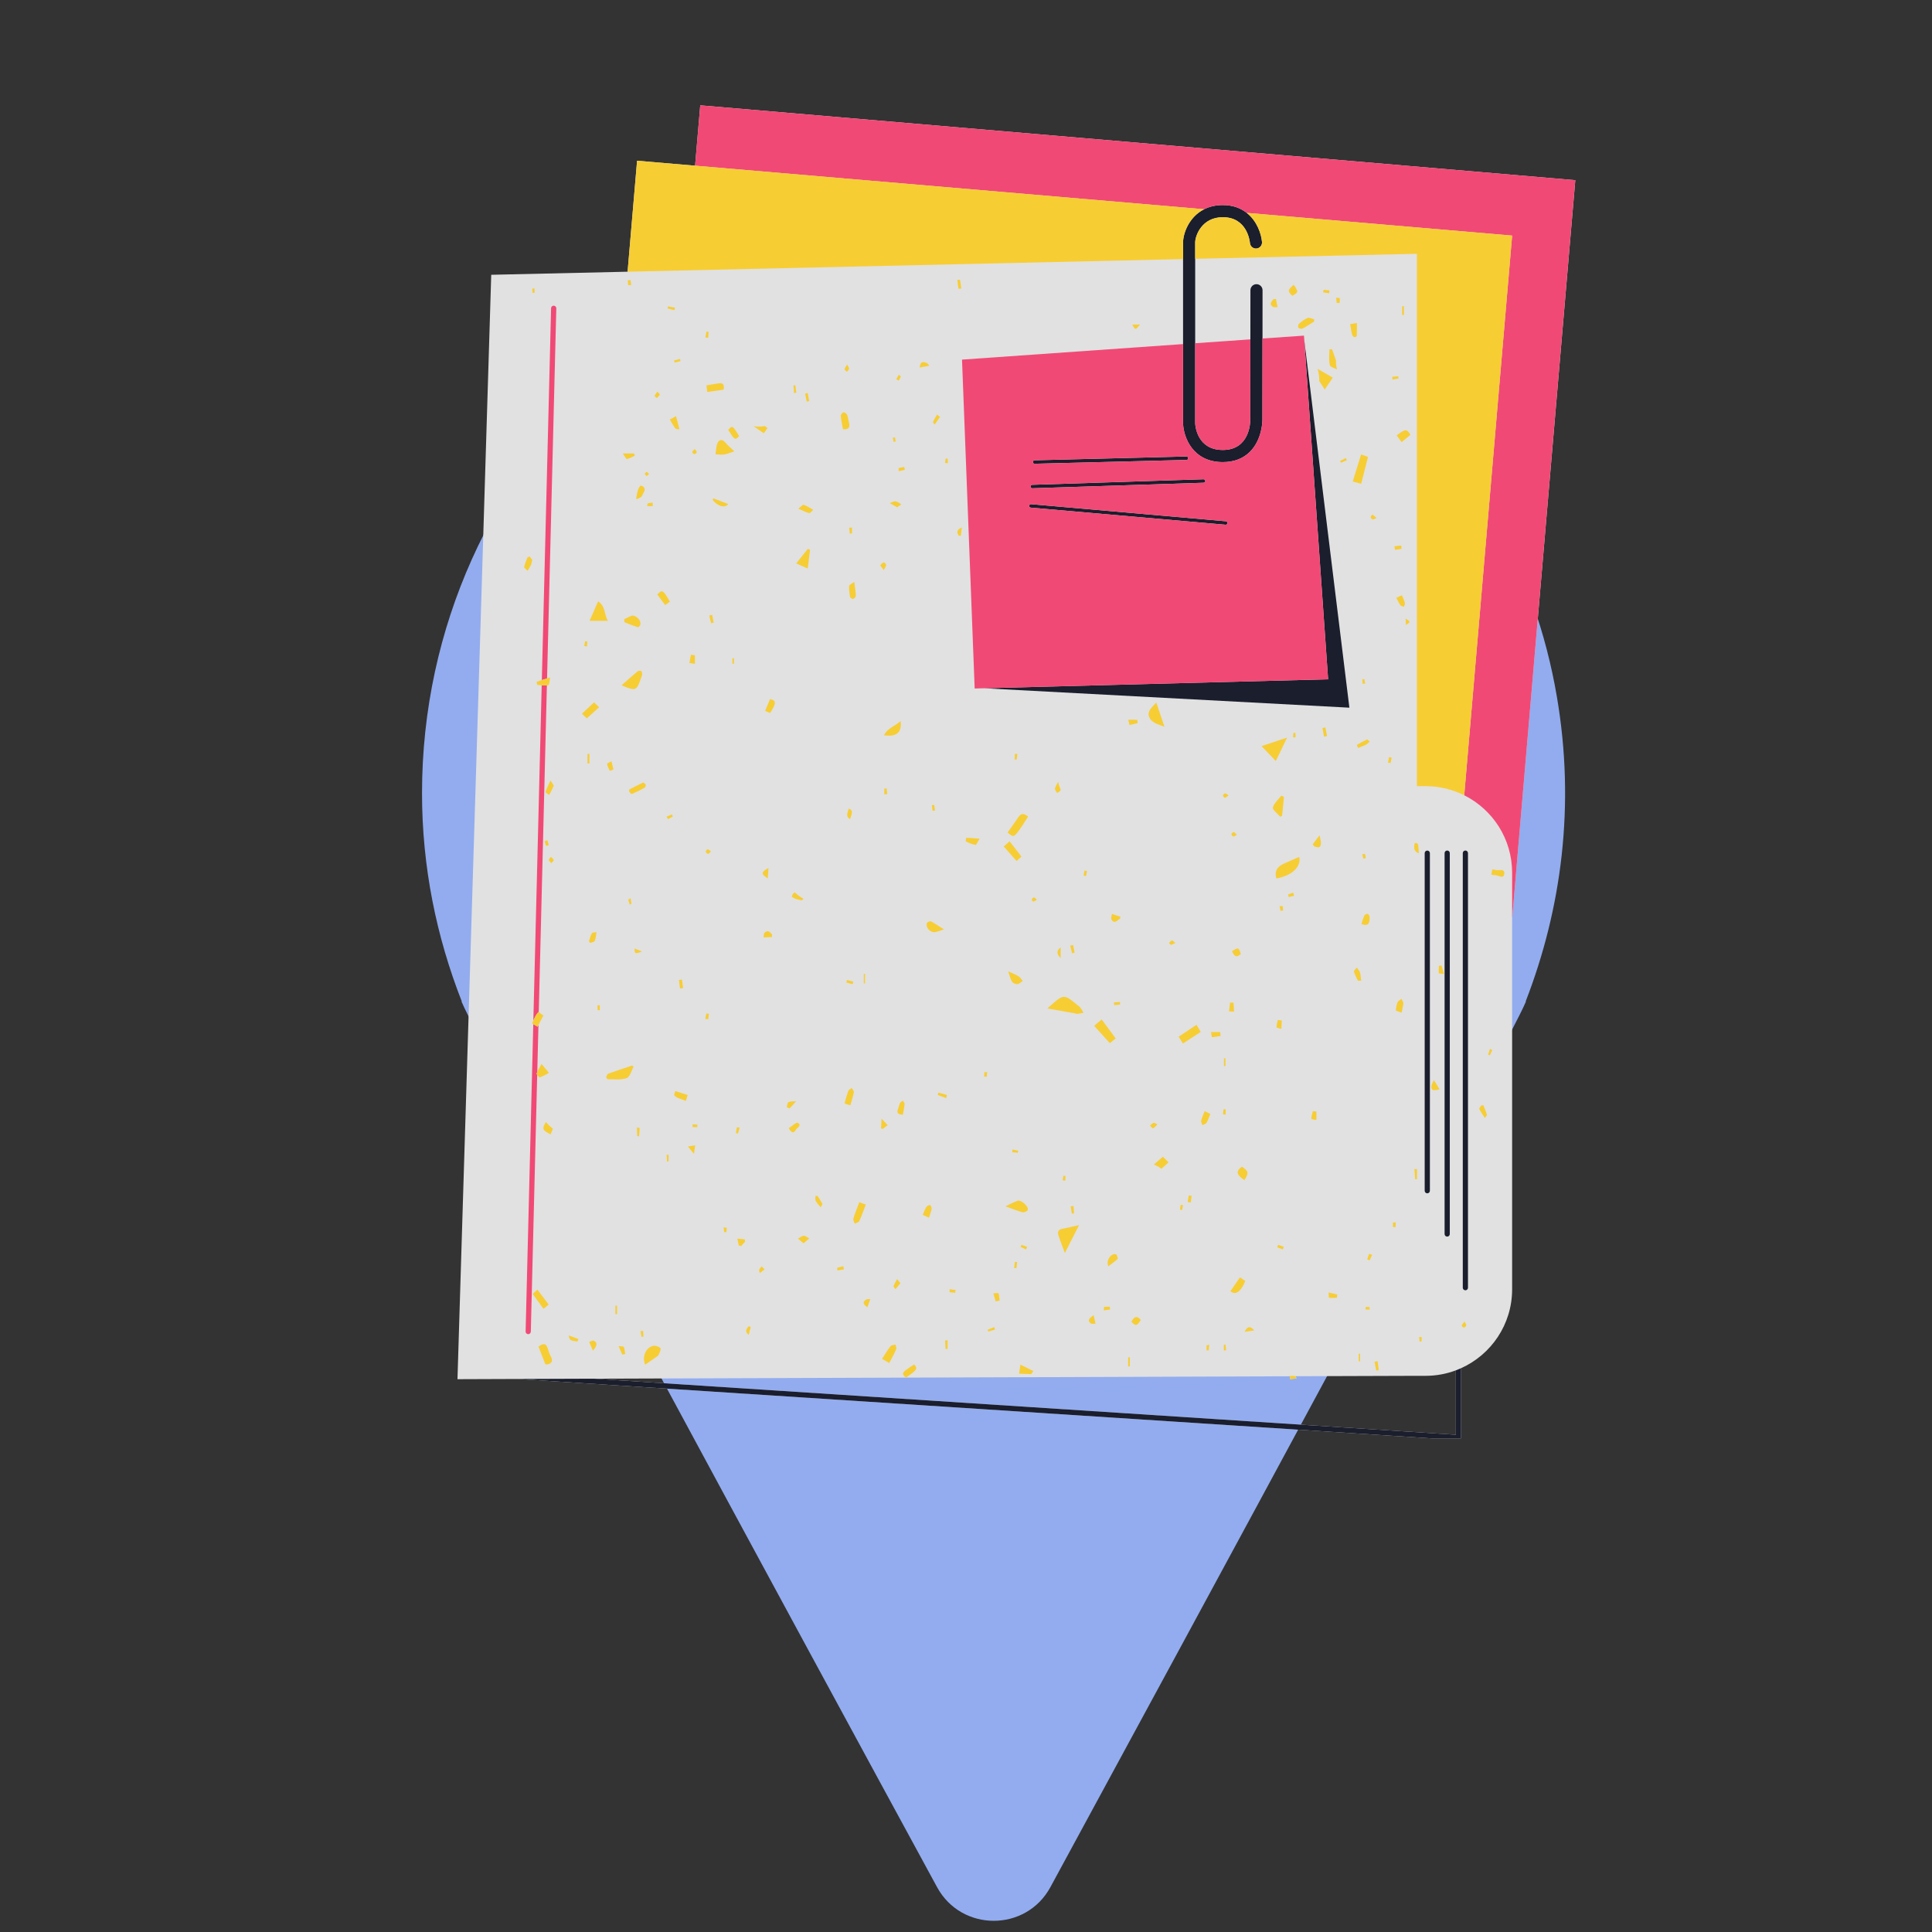 <svg xmlns="http://www.w3.org/2000/svg" xmlns:xlink="http://www.w3.org/1999/xlink" width="500" zoomAndPan="magnify" viewBox="0 0 375 375" height="500" preserveAspectRatio="xMidYMid meet" version="1.0"><rect x="0" y="0" width="375" height="375" fill="#333333" stroke="none"/><defs><clipPath id="e51e3d1a39"><path d="M 81.848 43 L 304 43 L 304 373 L 81.848 373 Z M 81.848 43 " clip-rule="nonzero"/></clipPath><clipPath id="6857181238"><path d="M 105.031 84.52 L 282.781 84.52 L 282.781 262.27 L 105.031 262.27 Z M 105.031 84.52 " clip-rule="nonzero"/></clipPath><clipPath id="2ef53b759e"><path d="M 141 120 L 278 120 L 278 262.27 L 141 262.27 Z M 141 120 " clip-rule="nonzero"/></clipPath><clipPath id="ed171525aa"><path d="M 88.797 20.441 L 305.766 20.441 L 305.766 279.191 L 88.797 279.191 Z M 88.797 20.441 " clip-rule="nonzero"/></clipPath><clipPath id="6c267d29bb"><path d="M 100.238 39.688 L 285 39.688 L 285 279.191 L 100.238 279.191 Z M 100.238 39.688 " clip-rule="nonzero"/></clipPath><clipPath id="9f58b2fcc6"><path d="M 102 20.441 L 305.766 20.441 L 305.766 259 L 102 259 Z M 102 20.441 " clip-rule="nonzero"/></clipPath></defs><g clip-path="url(#e51e3d1a39)"><path fill="#92acef" d="M 302.18 135.18 C 293.832 86.133 252.715 47.938 203.109 43.484 C 137.223 37.5 81.914 89.262 81.914 153.965 C 81.914 168.227 84.695 181.797 89.637 194.387 L 89.566 194.387 L 89.703 194.668 C 92.277 201.137 155.801 318.367 181.891 366.305 C 186.621 375 199.145 375 203.875 366.305 C 229.895 318.367 293.484 201.137 296.059 194.668 L 296.199 194.387 L 296.129 194.387 C 303.086 176.438 305.801 156.332 302.18 135.18 Z M 192.883 217 C 157.68 217 129.082 188.473 129.082 153.199 C 129.082 117.926 157.609 89.402 192.883 89.402 C 228.156 89.402 256.68 117.926 256.68 153.199 C 256.68 188.473 228.086 217 192.883 217 Z M 192.883 217 " fill-opacity="1" fill-rule="nonzero"/></g><g clip-path="url(#6857181238)"><path fill="#4ab8a1" d="M 282.781 173.395 C 282.781 174.848 282.746 176.305 282.676 177.758 C 282.605 179.207 282.496 180.66 282.355 182.105 C 282.211 183.555 282.035 184.996 281.82 186.438 C 281.605 187.875 281.359 189.309 281.074 190.734 C 280.793 192.16 280.473 193.578 280.117 194.988 C 279.766 196.402 279.379 197.801 278.957 199.195 C 278.535 200.586 278.078 201.965 277.586 203.336 C 277.098 204.707 276.574 206.062 276.016 207.406 C 275.461 208.75 274.871 210.078 274.25 211.395 C 273.629 212.707 272.973 214.008 272.289 215.289 C 271.602 216.574 270.887 217.84 270.137 219.086 C 269.391 220.332 268.613 221.562 267.805 222.77 C 266.996 223.98 266.16 225.168 265.293 226.336 C 264.426 227.508 263.531 228.652 262.609 229.777 C 261.688 230.902 260.734 232.004 259.758 233.078 C 258.781 234.156 257.781 235.211 256.75 236.238 C 255.723 237.27 254.672 238.27 253.594 239.246 C 252.516 240.223 251.414 241.172 250.289 242.098 C 249.164 243.02 248.02 243.914 246.852 244.781 C 245.684 245.648 244.492 246.484 243.285 247.293 C 242.074 248.102 240.848 248.879 239.598 249.625 C 238.352 250.375 237.086 251.09 235.805 251.777 C 234.52 252.461 233.223 253.117 231.906 253.738 C 230.59 254.359 229.262 254.949 227.918 255.504 C 226.574 256.062 225.219 256.586 223.848 257.074 C 222.48 257.566 221.098 258.02 219.707 258.441 C 218.316 258.867 216.914 259.254 215.504 259.605 C 214.09 259.961 212.672 260.277 211.246 260.562 C 209.82 260.848 208.387 261.094 206.949 261.309 C 205.508 261.523 204.066 261.699 202.617 261.844 C 201.172 261.984 199.723 262.09 198.27 262.164 C 196.816 262.234 195.363 262.27 193.906 262.27 C 192.453 262.27 191 262.234 189.547 262.164 C 188.094 262.09 186.645 261.984 185.195 261.844 C 183.75 261.699 182.305 261.523 180.867 261.309 C 179.43 261.094 177.996 260.848 176.57 260.562 C 175.141 260.277 173.723 259.961 172.312 259.605 C 170.902 259.254 169.5 258.867 168.109 258.441 C 166.715 258.02 165.336 257.566 163.965 257.074 C 162.598 256.586 161.242 256.062 159.898 255.504 C 158.551 254.949 157.223 254.359 155.91 253.738 C 154.594 253.117 153.293 252.461 152.012 251.777 C 150.73 251.09 149.465 250.375 148.215 249.625 C 146.969 248.879 145.742 248.102 144.531 247.293 C 143.32 246.484 142.133 245.648 140.965 244.781 C 139.797 243.914 138.648 243.02 137.527 242.098 C 136.402 241.172 135.301 240.223 134.223 239.246 C 133.145 238.27 132.094 237.27 131.062 236.238 C 130.035 235.211 129.031 234.156 128.055 233.078 C 127.078 232.004 126.129 230.902 125.207 229.777 C 124.285 228.652 123.391 227.508 122.523 226.336 C 121.656 225.168 120.82 223.98 120.012 222.77 C 119.203 221.562 118.426 220.332 117.676 219.086 C 116.93 217.84 116.211 216.574 115.527 215.289 C 114.84 214.008 114.188 212.707 113.566 211.395 C 112.945 210.078 112.355 208.75 111.797 207.406 C 111.242 206.062 110.719 204.707 110.227 203.336 C 109.738 201.965 109.281 200.586 108.859 199.195 C 108.438 197.801 108.051 196.402 107.695 194.988 C 107.344 193.578 107.023 192.16 106.738 190.734 C 106.457 189.309 106.207 187.875 105.996 186.438 C 105.781 184.996 105.602 183.555 105.461 182.105 C 105.316 180.66 105.211 179.207 105.141 177.758 C 105.066 176.305 105.031 174.848 105.031 173.395 C 105.031 171.941 105.066 170.488 105.141 169.035 C 105.211 167.582 105.316 166.133 105.461 164.684 C 105.602 163.238 105.781 161.793 105.996 160.355 C 106.207 158.914 106.457 157.484 106.738 156.055 C 107.023 154.629 107.344 153.211 107.695 151.801 C 108.051 150.391 108.438 148.988 108.859 147.598 C 109.281 146.203 109.738 144.824 110.227 143.453 C 110.719 142.086 111.242 140.727 111.797 139.383 C 112.355 138.039 112.945 136.711 113.566 135.395 C 114.188 134.082 114.84 132.781 115.527 131.5 C 116.211 130.219 116.93 128.953 117.676 127.703 C 118.426 126.457 119.203 125.227 120.012 124.02 C 120.82 122.809 121.656 121.621 122.523 120.453 C 123.391 119.285 124.285 118.137 125.207 117.012 C 126.129 115.891 127.078 114.789 128.055 113.711 C 129.031 112.633 130.035 111.578 131.062 110.551 C 132.094 109.523 133.145 108.52 134.223 107.543 C 135.301 106.566 136.402 105.617 137.527 104.695 C 138.648 103.77 139.797 102.875 140.965 102.012 C 142.133 101.145 143.32 100.305 144.531 99.5 C 145.742 98.691 146.969 97.914 148.215 97.164 C 149.465 96.418 150.73 95.699 152.012 95.016 C 153.293 94.328 154.594 93.676 155.91 93.055 C 157.223 92.43 158.551 91.844 159.898 91.285 C 161.242 90.73 162.598 90.207 163.965 89.715 C 165.336 89.227 166.715 88.77 168.109 88.348 C 169.5 87.926 170.902 87.535 172.312 87.184 C 173.723 86.832 175.141 86.512 176.57 86.227 C 177.996 85.945 179.43 85.695 180.867 85.48 C 182.305 85.27 183.75 85.09 185.195 84.949 C 186.645 84.805 188.094 84.699 189.547 84.629 C 191 84.555 192.453 84.52 193.906 84.52 C 195.363 84.52 196.816 84.555 198.27 84.629 C 199.723 84.699 201.172 84.805 202.617 84.949 C 204.066 85.09 205.508 85.27 206.949 85.48 C 208.387 85.695 209.82 85.945 211.246 86.227 C 212.672 86.512 214.09 86.832 215.504 87.184 C 216.914 87.535 218.316 87.926 219.707 88.348 C 221.098 88.77 222.48 89.227 223.848 89.715 C 225.219 90.207 226.574 90.73 227.918 91.285 C 229.262 91.844 230.59 92.43 231.906 93.055 C 233.223 93.676 234.52 94.328 235.805 95.016 C 237.086 95.699 238.352 96.418 239.598 97.164 C 240.848 97.914 242.074 98.691 243.285 99.5 C 244.492 100.305 245.684 101.145 246.852 102.012 C 248.02 102.875 249.164 103.77 250.289 104.695 C 251.414 105.617 252.516 106.566 253.594 107.543 C 254.672 108.52 255.723 109.523 256.75 110.551 C 257.781 111.578 258.781 112.633 259.758 113.711 C 260.734 114.789 261.688 115.891 262.609 117.012 C 263.531 118.137 264.426 119.285 265.293 120.453 C 266.16 121.621 266.996 122.809 267.805 124.02 C 268.613 125.227 269.391 126.457 270.137 127.703 C 270.887 128.953 271.602 130.219 272.289 131.5 C 272.973 132.781 273.629 134.082 274.25 135.395 C 274.871 136.711 275.461 138.039 276.016 139.383 C 276.574 140.727 277.098 142.086 277.586 143.453 C 278.078 144.824 278.535 146.203 278.957 147.598 C 279.379 148.988 279.766 150.391 280.117 151.801 C 280.473 153.211 280.793 154.629 281.074 156.055 C 281.359 157.484 281.605 158.914 281.82 160.355 C 282.035 161.793 282.211 163.238 282.355 164.684 C 282.496 166.133 282.605 167.582 282.676 169.035 C 282.746 170.488 282.781 171.941 282.781 173.395 Z M 282.781 173.395 " fill-opacity="1" fill-rule="nonzero"/></g><g clip-path="url(#2ef53b759e)"><path fill="#43a691" d="M 243.898 120.625 L 171.688 120.625 L 171.688 126.18 L 166.133 126.18 L 166.133 131.734 L 160.578 131.734 L 160.578 137.289 L 155.023 137.289 L 155.023 142.844 L 149.469 142.844 L 149.469 148.398 L 143.914 148.398 L 143.914 180.34 L 141.137 183.117 L 141.137 224.777 L 152.059 251.805 C 164.531 258.477 178.773 262.27 193.906 262.27 C 232.344 262.27 265.074 237.867 277.473 203.715 Z M 243.898 120.625 " fill-opacity="1" fill-rule="nonzero"/></g><path fill="#cc803d" d="M 141.137 224.777 L 174.465 191.449 L 174.465 149.789 L 141.137 183.117 Z M 141.137 224.777 " fill-opacity="1" fill-rule="nonzero"/><path fill="#cc803d" d="M 174.465 149.789 L 246.676 149.789 L 246.676 191.449 L 174.465 191.449 Z M 174.465 149.789 " fill-opacity="1" fill-rule="nonzero"/><path fill="#ffffff" d="M 171.688 120.625 L 243.898 120.625 L 243.898 181.727 L 171.688 181.727 Z M 171.688 120.625 " fill-opacity="1" fill-rule="nonzero"/><path fill="#fff8e6" d="M 174.465 123.402 L 241.121 123.402 L 241.121 178.949 L 174.465 178.949 Z M 174.465 123.402 " fill-opacity="1" fill-rule="nonzero"/><path fill="#ffffff" d="M 166.133 126.18 L 238.344 126.18 L 238.344 187.281 L 166.133 187.281 Z M 166.133 126.18 " fill-opacity="1" fill-rule="nonzero"/><path fill="#fff8e6" d="M 168.91 128.957 L 235.566 128.957 L 235.566 184.504 L 168.91 184.504 Z M 168.91 128.957 " fill-opacity="1" fill-rule="nonzero"/><path fill="#ffffff" d="M 160.578 131.734 L 232.789 131.734 L 232.789 192.836 L 160.578 192.836 Z M 160.578 131.734 " fill-opacity="1" fill-rule="nonzero"/><path fill="#fff8e6" d="M 163.355 134.512 L 230.012 134.512 L 230.012 190.059 L 163.355 190.059 Z M 163.355 134.512 " fill-opacity="1" fill-rule="nonzero"/><path fill="#ffffff" d="M 155.023 137.289 L 227.234 137.289 L 227.234 198.391 L 155.023 198.391 Z M 155.023 137.289 " fill-opacity="1" fill-rule="nonzero"/><path fill="#fff8e6" d="M 157.801 140.066 L 224.457 140.066 L 224.457 195.613 L 157.801 195.613 Z M 157.801 140.066 " fill-opacity="1" fill-rule="nonzero"/><path fill="#ffffff" d="M 149.469 142.844 L 221.68 142.844 L 221.68 203.945 L 149.469 203.945 Z M 149.469 142.844 " fill-opacity="1" fill-rule="nonzero"/><path fill="#fff8e6" d="M 152.246 145.621 L 218.902 145.621 L 218.902 201.168 L 152.246 201.168 Z M 152.246 145.621 " fill-opacity="1" fill-rule="nonzero"/><path fill="#ffffff" d="M 216.125 209.5 L 143.914 209.5 L 143.914 148.398 L 202.238 148.398 L 216.125 162.285 Z M 216.125 209.5 " fill-opacity="1" fill-rule="nonzero"/><path fill="#fff8e6" d="M 146.691 206.723 L 146.691 151.176 L 203.629 151.176 L 213.348 160.898 L 213.348 206.723 Z M 146.691 206.723 " fill-opacity="1" fill-rule="nonzero"/><path fill="#f2ecdb" d="M 213.348 160.898 L 203.629 151.176 L 202.238 151.176 L 202.238 162.285 L 213.348 189.781 Z M 213.348 160.898 " fill-opacity="1" fill-rule="nonzero"/><path fill="#f2c95f" d="M 213.348 224.777 L 246.676 191.449 L 246.676 149.789 L 213.348 183.117 Z M 213.348 224.777 " fill-opacity="1" fill-rule="nonzero"/><path fill="#ffd464" d="M 141.137 183.117 L 141.137 224.777 L 213.348 224.777 L 213.348 183.117 Z M 186.965 195.613 L 167.523 195.613 C 165.988 195.613 164.746 194.371 164.746 192.836 C 164.746 191.305 165.988 190.059 167.523 190.059 L 186.965 190.059 C 188.496 190.059 189.742 191.305 189.742 192.836 C 189.742 194.371 188.496 195.613 186.965 195.613 Z M 186.965 195.613 " fill-opacity="1" fill-rule="nonzero"/><path fill="#ffffff" d="M 202.238 162.285 L 216.125 162.285 L 202.238 148.398 Z M 202.238 162.285 " fill-opacity="1" fill-rule="nonzero"/><g clip-path="url(#ed171525aa)"><path fill="#e1e1e1" d="M 282.578 278.484 L 115.281 267.605 L 175.828 267.395 L 175.832 267.398 C 175.84 267.398 175.844 267.395 175.844 267.395 L 250.34 267.133 C 250.363 267.324 250.383 267.508 250.398 267.699 C 250.816 267.652 251.23 267.605 251.648 267.559 C 251.59 267.422 251.543 267.199 251.477 267.125 L 275.02 267.047 L 276.699 267.047 C 278.766 267.047 280.75 266.672 282.578 265.984 Z M 135.918 20.445 L 134.918 32.16 L 123.656 31.199 L 121.816 52.738 L 95.348 53.336 L 88.797 267.699 L 100.531 267.656 L 283.051 279.52 L 283.082 279.52 C 283.207 279.52 283.332 279.477 283.426 279.383 C 283.527 279.293 283.582 279.156 283.582 279.02 L 283.582 265.57 C 289.434 262.938 293.504 257.07 293.504 250.246 L 293.504 178.305 L 305.766 34.973 L 135.918 20.445 " fill-opacity="1" fill-rule="nonzero"/></g><g clip-path="url(#6c267d29bb)"><path fill="#1a1e2d" d="M 237.348 42.16 C 242 42.16 242.562 46.664 242.613 47.176 C 242.672 47.82 243.246 48.301 243.887 48.238 C 244.531 48.184 245.012 47.613 244.953 46.965 C 244.816 45.383 243.996 42.906 241.988 41.32 C 240.852 40.422 239.34 39.805 237.348 39.805 C 235.914 39.805 234.719 40.113 233.727 40.613 C 230.73 42.117 229.633 45.359 229.633 47.07 L 229.633 82.219 C 229.633 82.23 229.633 82.246 229.633 82.262 C 229.738 84.832 231.477 89.695 237.348 89.695 C 239.516 89.695 241.293 89.012 242.629 87.676 C 245.023 85.273 245.035 81.625 245.035 81.477 L 245.051 65.707 L 245.059 56.336 C 245.059 55.688 244.531 55.16 243.883 55.16 C 243.883 55.16 243.883 55.16 243.879 55.16 C 243.23 55.16 242.707 55.684 242.707 56.336 L 242.699 65.871 L 242.684 81.477 C 242.68 82.074 242.52 87.34 237.348 87.34 C 232.43 87.34 232.02 82.793 231.984 82.188 L 231.984 47.07 C 231.984 45.758 233.258 42.16 237.348 42.16 Z M 200.812 90.016 C 200.816 90.016 200.816 90.016 200.82 90.016 L 230.309 89.273 C 230.492 89.27 230.637 89.113 230.633 88.93 C 230.629 88.746 230.48 88.602 230.297 88.602 C 230.297 88.602 230.293 88.602 230.289 88.602 L 200.805 89.344 C 200.617 89.348 200.473 89.504 200.477 89.688 C 200.48 89.871 200.633 90.016 200.812 90.016 Z M 200.355 94.773 C 200.359 94.773 200.359 94.773 200.363 94.773 L 233.629 93.699 C 233.812 93.691 233.957 93.539 233.953 93.355 C 233.945 93.172 233.797 93.027 233.617 93.027 C 233.613 93.027 233.609 93.027 233.605 93.027 L 200.34 94.102 C 200.156 94.105 200.012 94.262 200.02 94.445 C 200.023 94.629 200.172 94.773 200.355 94.773 Z M 237.941 101.18 L 200.117 97.859 C 199.938 97.844 199.77 97.98 199.754 98.168 C 199.738 98.352 199.875 98.516 200.059 98.531 L 237.883 101.848 C 237.895 101.852 237.906 101.852 237.914 101.852 C 238.086 101.852 238.234 101.719 238.246 101.543 C 238.266 101.359 238.129 101.195 237.941 101.18 Z M 191.004 133.59 L 191 133.59 L 261.914 137.359 L 253.176 66.191 L 257.785 131.852 Z M 277.035 231.625 C 277.312 231.625 277.539 231.398 277.539 231.121 L 277.539 165.598 C 277.539 165.32 277.312 165.094 277.035 165.094 C 276.758 165.094 276.531 165.32 276.531 165.598 L 276.531 231.121 C 276.531 231.398 276.758 231.625 277.035 231.625 Z M 280.395 239.523 C 280.395 239.801 280.621 240.027 280.898 240.027 C 281.18 240.027 281.402 239.801 281.402 239.523 L 281.402 165.59 C 281.402 165.312 281.18 165.086 280.898 165.086 C 280.621 165.086 280.395 165.312 280.395 165.59 Z M 284.934 165.59 C 284.934 165.312 284.707 165.086 284.43 165.086 C 284.148 165.086 283.926 165.312 283.926 165.59 L 283.926 249.938 C 283.926 250.219 284.148 250.445 284.43 250.445 C 284.707 250.445 284.934 250.219 284.934 249.938 Z M 283.582 265.57 L 283.582 279.02 C 283.582 279.156 283.527 279.293 283.426 279.383 C 283.332 279.477 283.207 279.52 283.082 279.52 L 283.051 279.52 L 100.531 267.656 L 115.281 267.605 L 282.578 278.484 L 282.578 265.984 C 282.918 265.859 283.258 265.719 283.582 265.57 " fill-opacity="1" fill-rule="nonzero"/></g><g clip-path="url(#9f58b2fcc6)"><path fill="#f14975" d="M 102.512 258.961 C 102.516 258.961 102.523 258.961 102.527 258.961 C 102.797 258.961 103.02 258.746 103.031 258.469 L 104.27 208.633 C 104.199 208.523 104.156 208.422 104.172 208.363 C 104.203 208.266 104.246 208.168 104.285 208.074 L 104.512 198.938 C 104.453 199.055 104.395 199.16 104.332 199.277 C 104.02 199.09 103.758 198.93 103.508 198.781 L 102.023 258.445 C 102.012 258.723 102.234 258.953 102.512 258.961 Z M 104.559 196.414 C 104.562 196.418 104.57 196.422 104.574 196.43 L 106.152 133.023 C 105.82 133.043 105.48 133.039 105.145 133.016 L 103.523 198.098 C 103.887 197.25 104.215 196.695 104.559 196.414 Z M 107.977 59.852 C 107.984 59.57 107.762 59.34 107.484 59.336 C 107.199 59.32 106.973 59.547 106.965 59.824 L 105.168 132 C 105.48 131.898 105.816 131.793 106.184 131.68 Z M 238.25 101.543 C 238.266 101.355 238.129 101.195 237.945 101.18 L 200.117 97.859 C 199.934 97.844 199.773 97.977 199.758 98.164 C 199.738 98.348 199.875 98.512 200.062 98.527 L 237.887 101.848 C 237.895 101.852 237.898 101.852 237.914 101.852 C 238.086 101.852 238.234 101.715 238.25 101.543 Z M 200.016 94.445 C 200.023 94.629 200.168 94.773 200.355 94.773 C 200.355 94.773 200.359 94.773 200.367 94.773 L 233.625 93.699 C 233.809 93.691 233.957 93.539 233.953 93.355 C 233.945 93.168 233.801 93.027 233.613 93.027 C 233.613 93.027 233.609 93.027 233.602 93.027 L 200.344 94.098 C 200.16 94.105 200.012 94.262 200.016 94.445 Z M 200.473 89.688 C 200.48 89.871 200.633 90.012 200.812 90.012 C 200.816 90.012 200.816 90.012 200.824 90.012 L 230.309 89.273 C 230.492 89.266 230.637 89.113 230.633 88.93 C 230.629 88.746 230.48 88.602 230.297 88.602 L 230.289 88.602 L 200.809 89.344 C 200.617 89.348 200.473 89.5 200.473 89.688 Z M 257.789 131.852 L 191 133.59 L 189.184 133.637 L 186.727 69.801 L 229.633 66.785 L 229.633 82.219 C 229.633 82.234 229.633 82.25 229.637 82.266 C 229.734 84.832 231.477 89.691 237.348 89.691 C 239.52 89.691 241.293 89.012 242.629 87.676 C 245.023 85.273 245.035 81.625 245.035 81.477 L 245.051 65.703 L 253.098 65.145 L 253.176 66.195 Z M 237.348 87.34 C 242.52 87.34 242.68 82.074 242.684 81.477 L 242.699 65.871 L 231.984 66.621 L 231.984 82.188 C 232.02 82.793 232.43 87.34 237.348 87.34 Z M 233.727 40.613 L 134.914 32.16 L 135.918 20.445 L 305.762 34.973 L 293.504 178.305 L 293.504 169.395 C 293.504 162.816 289.719 157.121 284.207 154.363 L 293.504 45.727 L 241.988 41.32 C 240.852 40.422 239.34 39.805 237.348 39.805 C 235.914 39.805 234.719 40.113 233.727 40.613 " fill-opacity="1" fill-rule="nonzero"/></g><path fill="#f7cd34" d="M 173.723 84.883 C 173.578 84.906 173.434 84.93 173.293 84.953 C 173.344 85.223 173.395 85.492 173.445 85.762 C 173.578 85.738 173.715 85.719 173.848 85.695 C 173.809 85.426 173.766 85.156 173.723 84.883 Z M 103.359 56.844 C 103.504 56.836 103.766 56.836 103.766 56.824 C 103.777 56.543 103.758 56.266 103.746 55.984 C 103.605 55.992 103.465 55.996 103.32 56.004 C 103.336 56.285 103.348 56.566 103.359 56.844 Z M 125.531 91.605 C 125.449 91.578 125.203 91.82 125.164 91.969 C 125.141 92.074 125.359 92.23 125.512 92.418 C 125.711 92.246 125.848 92.129 125.988 92.012 C 125.84 91.867 125.707 91.664 125.531 91.605 Z M 289.645 203.809 C 289.496 203.734 289.344 203.656 289.191 203.582 C 289.074 203.957 288.957 204.328 288.844 204.703 C 288.957 204.746 289.074 204.789 289.188 204.832 C 289.34 204.492 289.492 204.152 289.645 203.809 Z M 142.469 128.832 C 142.469 128.477 142.469 128.117 142.469 127.762 C 142.367 127.762 142.266 127.762 142.164 127.762 C 142.164 128.117 142.164 128.477 142.164 128.832 C 142.266 128.832 142.367 128.832 142.469 128.832 Z M 181.008 157.383 C 181.168 157.367 181.324 157.348 181.48 157.328 C 181.434 156.965 181.383 156.602 181.332 156.238 C 181.18 156.258 181.031 156.277 180.879 156.297 C 180.922 156.656 180.965 157.023 181.008 157.383 Z M 283.727 257.297 C 283.75 257.453 284.039 257.699 284.176 257.68 C 284.344 257.652 284.574 257.402 284.598 257.227 C 284.617 257.047 284.426 256.84 284.254 256.508 C 283.938 256.957 283.703 257.145 283.727 257.297 Z M 116.418 196.086 C 116.418 195.762 116.418 195.438 116.418 195.113 C 116.273 195.109 116.125 195.105 115.98 195.102 C 115.98 195.426 115.969 195.746 115.996 196.066 C 116 196.086 116.273 196.082 116.418 196.086 Z M 183.949 89.055 C 183.945 89.02 183.684 89.016 183.539 89 C 183.504 89.285 183.473 89.574 183.438 89.863 C 183.613 89.879 183.793 89.891 183.969 89.906 C 183.969 89.621 183.984 89.336 183.949 89.055 Z M 197.477 146.344 C 197.316 146.332 197.156 146.32 197 146.309 C 196.98 146.676 196.957 147.039 196.934 147.402 C 197.066 147.414 197.203 147.422 197.336 147.43 C 197.383 147.066 197.43 146.703 197.477 146.344 Z M 134.371 87.723 C 134.363 87.867 134.629 88.156 134.762 88.152 C 134.938 88.141 135.207 87.93 135.242 87.766 C 135.27 87.617 135.027 87.418 134.84 87.152 C 134.629 87.395 134.387 87.551 134.371 87.723 Z M 251.441 142.262 C 251.438 142.246 251.051 142.234 251.051 142.25 C 251.012 142.535 251.004 142.824 250.988 143.117 C 251.145 143.117 251.301 143.121 251.457 143.125 C 251.457 142.836 251.469 142.547 251.441 142.262 Z M 197.293 246.148 C 197.336 245.754 197.375 245.359 197.418 244.961 C 197.273 244.949 197.133 244.934 196.984 244.918 C 196.945 245.312 196.898 245.707 196.855 246.105 C 197 246.117 197.148 246.137 197.293 246.148 Z M 130.414 158.086 C 130.07 158.223 129.727 158.359 129.387 158.496 C 129.48 158.664 129.574 158.832 129.672 159 C 129.98 158.824 130.289 158.652 130.598 158.48 C 130.535 158.348 130.473 158.215 130.414 158.086 Z M 239.406 162.367 C 239.574 162.395 239.777 162.176 240.055 162.016 C 239.805 161.785 239.652 161.531 239.477 161.516 C 239.328 161.504 239.031 161.754 239.023 161.906 C 239.008 162.059 239.246 162.344 239.406 162.367 Z M 229.621 233.922 C 229.473 233.898 229.324 233.871 229.176 233.848 C 229.125 234.16 229.07 234.477 229.047 234.793 C 229.043 234.805 229.43 234.871 229.434 234.863 C 229.512 234.555 229.566 234.238 229.621 233.922 Z M 264.824 131.816 C 264.691 131.828 264.559 131.84 264.43 131.855 C 264.445 132.148 264.465 132.441 264.484 132.734 C 264.648 132.711 264.816 132.688 264.984 132.66 C 264.934 132.383 264.879 132.098 264.824 131.816 Z M 113.586 124.441 C 113.52 124.758 113.457 125.07 113.395 125.387 C 113.574 125.418 113.75 125.445 113.93 125.477 C 113.953 125.164 113.992 124.848 113.984 124.531 C 113.984 124.5 113.727 124.473 113.586 124.441 Z M 206.41 228.211 C 206.344 228.5 206.309 228.797 206.266 229.094 C 206.434 229.117 206.602 229.145 206.77 229.168 C 206.785 228.867 206.812 228.566 206.801 228.266 C 206.801 228.242 206.41 228.199 206.41 228.211 Z M 129.465 225.449 C 129.566 225.445 129.668 225.441 129.77 225.438 C 129.77 225.004 129.77 224.574 129.77 224.141 C 129.645 224.137 129.52 224.137 129.395 224.133 C 129.418 224.574 129.441 225.012 129.465 225.449 Z M 196.473 223.648 C 196.84 223.68 197.203 223.715 197.57 223.75 C 197.594 223.625 197.613 223.5 197.637 223.375 C 197.266 223.289 196.902 223.203 196.535 223.117 C 196.516 223.297 196.492 223.473 196.473 223.648 Z M 260.113 89.469 C 260.172 89.586 260.227 89.703 260.285 89.816 C 260.664 89.656 261.043 89.492 261.418 89.328 C 261.355 89.188 261.285 89.047 261.223 88.906 C 260.852 89.094 260.484 89.285 260.113 89.469 Z M 275.527 260.371 C 275.652 260.379 275.777 260.379 275.906 260.387 C 275.926 260.102 275.961 259.82 275.945 259.539 C 275.945 259.52 275.629 259.512 275.457 259.496 C 275.48 259.789 275.504 260.082 275.527 260.371 Z M 200.605 174.996 C 200.797 174.98 200.977 174.801 201.273 174.625 C 200.996 174.422 200.82 174.191 200.648 174.195 C 200.508 174.195 200.312 174.461 200.258 174.641 C 200.23 174.727 200.492 175.008 200.605 174.996 Z M 265.051 253.695 C 265.051 253.859 265.051 254.02 265.047 254.18 C 265.316 254.18 265.59 254.18 265.863 254.18 C 265.84 254.008 265.84 253.695 265.785 253.684 C 265.551 253.641 265.297 253.684 265.051 253.695 Z M 267.199 100.539 C 266.711 100.129 266.547 99.992 266.383 99.855 C 266.262 100.031 266.043 100.215 266.047 100.387 C 266.051 100.539 266.293 100.793 266.453 100.816 C 266.652 100.84 266.875 100.672 267.199 100.539 Z M 137.469 197.855 C 137.512 197.5 137.559 197.141 137.598 196.785 C 137.438 196.762 137.277 196.734 137.113 196.711 C 137.035 197.055 136.965 197.398 136.887 197.746 C 137.082 197.781 137.277 197.82 137.469 197.855 Z M 124.32 258.383 C 124.383 258.75 124.445 259.113 124.508 259.477 C 124.637 259.457 124.77 259.441 124.898 259.422 C 124.871 259.055 124.844 258.684 124.82 258.312 C 124.656 258.34 124.488 258.359 124.32 258.383 Z M 136.984 165.297 C 137.023 165.473 137.27 165.723 137.434 165.73 C 137.59 165.742 137.758 165.469 137.996 165.254 C 137.723 165.07 137.539 164.852 137.352 164.852 C 137.219 164.852 136.961 165.168 136.984 165.297 Z M 237.723 154.848 C 237.898 154.863 238.094 154.648 238.48 154.406 C 238.195 154.215 238.02 153.996 237.836 153.996 C 237.676 153.992 237.402 154.219 237.383 154.367 C 237.363 154.523 237.586 154.832 237.723 154.848 Z M 264.93 165.734 C 264.922 165.707 264.594 165.785 264.418 165.812 C 264.484 166.098 264.555 166.379 264.621 166.664 C 264.785 166.633 264.945 166.602 265.109 166.57 C 265.055 166.289 265.02 166.004 264.93 165.734 Z M 237.539 261.023 C 237.539 261.391 237.539 261.758 237.539 262.125 C 237.684 262.121 237.828 262.117 237.973 262.109 C 237.945 261.742 237.918 261.371 237.891 261.004 C 237.773 261.012 237.656 261.016 237.539 261.023 Z M 164.797 71.566 C 164.824 71.367 164.621 71.141 164.43 70.734 C 164.121 71.309 163.914 71.52 163.941 71.688 C 163.973 71.863 164.23 72 164.391 72.156 C 164.535 71.961 164.773 71.773 164.797 71.566 Z M 130.945 70.383 C 131.328 70.285 131.711 70.188 132.094 70.09 C 132.059 69.949 132.02 69.809 131.984 69.668 C 131.602 69.766 131.219 69.863 130.836 69.969 C 130.871 70.105 130.91 70.242 130.945 70.383 Z M 270.902 237.277 C 270.727 237.281 270.547 237.285 270.371 237.289 C 270.371 237.582 270.371 237.879 270.371 238.172 C 270.547 238.164 270.875 238.18 270.879 238.145 C 270.918 237.859 270.902 237.566 270.902 237.277 Z M 143.238 220.016 C 143.344 219.637 143.457 219.254 143.562 218.875 C 143.387 218.848 143.207 218.82 143.027 218.793 C 142.965 219.176 142.902 219.559 142.84 219.941 C 142.973 219.969 143.105 219.992 143.238 220.016 Z M 237.895 215.324 C 237.762 215.316 237.629 215.309 237.492 215.301 C 237.453 215.625 237.414 215.949 237.375 216.27 C 237.551 216.301 237.723 216.328 237.895 216.359 C 237.895 216.016 237.895 215.668 237.895 215.324 Z M 140.559 239.16 C 140.695 239.16 140.836 239.16 140.977 239.16 C 141.012 238.883 141.074 238.602 141.055 238.328 C 141.047 238.285 140.664 238.27 140.457 238.242 C 140.492 238.547 140.523 238.852 140.559 239.16 Z M 269.609 146.949 C 269.543 147.309 269.477 147.664 269.414 148.02 C 269.578 148.051 269.738 148.082 269.902 148.113 C 269.977 147.758 270.047 147.406 270.121 147.051 C 269.949 147.016 269.777 146.984 269.609 146.949 Z M 191.609 208.117 C 191.43 208.105 191.254 208.094 191.078 208.082 C 191.059 208.379 191.043 208.668 191.023 208.965 C 191.191 208.98 191.355 208.992 191.52 209.004 C 191.551 208.707 191.578 208.414 191.609 208.117 Z M 153.988 74.832 C 154.059 75.223 154.105 75.621 154.105 76.027 C 154.105 76.113 154.094 76.199 154.09 76.289 C 154.25 76.262 154.406 76.234 154.566 76.207 C 154.5 75.73 154.434 75.25 154.367 74.773 C 154.242 74.793 154.113 74.812 153.988 74.832 Z M 174.438 72.738 C 174.281 73.027 174.121 73.316 173.965 73.605 C 174.117 73.691 174.273 73.777 174.426 73.867 C 174.578 73.605 174.758 73.352 174.855 73.066 C 174.875 73.016 174.586 72.852 174.438 72.738 Z M 127.059 76.844 C 127.035 76.918 127.465 77.258 127.504 77.23 C 127.73 77.059 127.953 76.84 128.07 76.59 C 128.105 76.512 127.816 76.281 127.59 76.02 C 127.359 76.352 127.148 76.578 127.059 76.844 Z M 191.695 258.102 C 191.738 258.223 191.777 258.34 191.816 258.457 C 192.258 258.328 192.699 258.199 193.137 258.066 C 193.086 257.91 193.035 257.754 192.988 257.594 C 192.559 257.762 192.125 257.934 191.695 258.102 Z M 129.562 59.871 C 130.012 59.98 130.461 60.094 130.906 60.203 C 130.941 60.043 130.977 59.879 131.012 59.719 C 130.559 59.637 130.105 59.555 129.652 59.473 C 129.621 59.605 129.594 59.738 129.562 59.871 Z M 210.977 169.043 C 210.809 169.027 210.5 168.977 210.496 169 C 210.414 169.312 210.379 169.637 210.336 169.953 C 210.496 169.984 210.652 170.008 210.809 170.035 C 210.867 169.703 210.922 169.375 210.977 169.043 Z M 248.965 175.879 C 248.957 175.84 248.578 175.891 248.367 175.895 C 248.426 176.191 248.484 176.484 248.543 176.781 C 248.707 176.766 248.871 176.75 249.039 176.738 C 249.023 176.449 249.031 176.152 248.965 175.879 Z M 136.91 65.477 C 137.094 65.508 137.277 65.543 137.465 65.57 C 137.488 65.188 137.512 64.805 137.535 64.418 C 137.395 64.402 137.258 64.387 137.121 64.367 C 137.051 64.738 136.98 65.109 136.91 65.477 Z M 164.273 190.707 C 164.688 190.812 165.098 190.918 165.508 191.023 C 165.551 190.863 165.59 190.703 165.633 190.539 C 165.223 190.434 164.809 190.324 164.398 190.215 C 164.355 190.379 164.316 190.543 164.273 190.707 Z M 234.191 261.133 L 234.191 262.094 C 234.328 262.098 234.465 262.105 234.602 262.113 C 234.637 261.754 234.672 261.398 234.707 261.035 C 234.68 261.035 234.652 261.035 234.625 261.035 C 234.48 261.074 234.34 261.109 234.191 261.133 Z M 227.305 183.383 C 227.539 183.359 227.758 183.199 228.148 183.027 C 227.816 182.777 227.602 182.508 227.473 182.543 C 227.254 182.602 227.09 182.855 226.902 183.027 C 227.039 183.156 227.184 183.391 227.305 183.383 Z M 122.516 55.324 C 122.473 55.008 122.449 54.688 122.363 54.379 C 122.355 54.348 122.031 54.395 121.852 54.406 C 121.879 54.723 121.906 55.039 121.934 55.359 C 122.129 55.352 122.32 55.336 122.516 55.324 Z M 270.223 73.148 C 270.242 73.32 270.266 73.5 270.285 73.672 C 270.68 73.598 271.078 73.523 271.473 73.449 C 271.441 73.309 271.406 73.039 271.383 73.039 C 270.996 73.055 270.609 73.105 270.223 73.148 Z M 272.895 121.305 C 273.824 120.691 273.824 120.691 272.824 120.07 C 272.852 120.531 272.867 120.867 272.895 121.305 Z M 134.445 218.758 C 134.738 218.793 135.043 218.777 135.344 218.777 C 135.348 218.613 135.352 218.445 135.355 218.285 C 135.043 218.27 134.734 218.254 134.422 218.238 C 134.43 218.418 134.414 218.75 134.445 218.758 Z M 171.645 153.059 C 171.645 153.426 171.645 153.797 171.645 154.16 C 171.828 154.164 172.012 154.164 172.199 154.164 C 172.164 153.789 172.137 153.41 172.102 153.035 C 171.949 153.043 171.797 153.051 171.645 153.059 Z M 106.012 164.203 C 106.18 164.148 106.352 164.09 106.52 164.035 C 106.426 163.723 106.336 163.406 106.242 163.09 C 106.055 163.16 105.703 163.27 105.711 163.293 C 105.781 163.602 105.906 163.902 106.012 164.203 Z M 165.375 103.539 C 165.375 103.16 165.375 102.785 165.375 102.406 C 165.191 102.414 165.008 102.422 164.824 102.43 C 164.863 102.809 164.902 103.18 164.945 103.559 C 165.09 103.551 165.23 103.543 165.375 103.539 Z M 265.742 243.379 C 265.594 243.723 265.492 244.09 265.383 244.449 C 265.539 244.508 265.699 244.566 265.855 244.625 C 266.012 244.266 266.172 243.91 266.332 243.551 C 266.125 243.488 265.75 243.355 265.742 243.379 Z M 260.02 58.809 C 260.035 58.496 260.098 58.168 260.031 57.871 C 260.016 57.797 259.59 57.812 259.348 57.789 C 259.383 58.125 259.418 58.457 259.453 58.793 C 259.641 58.801 259.832 58.805 260.02 58.809 Z M 248.984 242.508 C 249.047 242.348 249.113 242.184 249.176 242.02 C 248.82 241.879 248.469 241.73 248.105 241.625 C 248.078 241.617 247.961 241.93 247.887 242.094 C 248.254 242.23 248.617 242.371 248.984 242.508 Z M 199.148 242.52 C 199.219 242.355 199.293 242.188 199.363 242.023 C 199.004 241.887 198.648 241.742 198.277 241.629 C 198.254 241.625 198.152 241.875 198.086 242.008 C 198.441 242.18 198.797 242.352 199.148 242.52 Z M 251.027 173.273 C 250.695 173.375 250.359 173.465 250.047 173.609 C 250.008 173.625 250.102 173.938 250.133 174.113 C 250.48 174.031 250.832 173.949 251.18 173.871 C 251.129 173.672 251.078 173.473 251.027 173.273 Z M 126.707 98.227 C 126.699 98.004 126.688 97.777 126.68 97.555 C 126.352 97.602 126.016 97.621 125.711 97.723 C 125.633 97.75 125.648 98.051 125.621 98.227 C 125.984 98.227 126.348 98.227 126.707 98.227 Z M 107.473 166.961 C 107.48 166.781 107.18 166.582 106.941 166.305 C 106.738 166.586 106.484 166.797 106.52 166.922 C 106.582 167.152 106.824 167.328 106.988 167.527 C 107.16 167.34 107.457 167.16 107.473 166.961 Z M 216.227 194.566 C 216.238 194.738 216.246 194.914 216.25 195.086 C 216.629 195.062 217.012 195.051 217.383 194.988 C 217.418 194.984 217.398 194.656 217.402 194.48 C 217.012 194.508 216.617 194.535 216.227 194.566 Z M 167.902 190.871 C 167.902 190.258 167.902 189.645 167.902 189.035 C 167.824 189.031 167.742 189.031 167.66 189.031 C 167.66 189.648 167.66 190.266 167.66 190.883 C 167.742 190.879 167.824 190.875 167.902 190.871 Z M 184.328 250.816 C 184.684 250.883 185.055 250.887 185.418 250.91 C 185.434 250.738 185.449 250.57 185.465 250.398 C 185.086 250.344 184.703 250.285 184.32 250.23 C 184.32 250.434 184.289 250.805 184.328 250.816 Z M 208.465 235.516 C 208.445 235.039 208.402 234.559 208.359 234.082 C 208.184 234.102 208.004 234.121 207.828 234.145 C 207.895 234.617 207.961 235.09 208.051 235.559 C 208.051 235.57 208.465 235.523 208.465 235.516 Z M 123.199 184.109 C 123.125 185.129 123.281 185.211 124.613 184.68 C 123.969 184.422 123.602 184.27 123.199 184.109 Z M 263.73 262.75 C 263.73 263.246 263.73 263.742 263.73 264.238 C 263.82 264.234 263.91 264.234 264 264.23 C 264 263.734 264 263.242 264 262.746 C 263.91 262.75 263.82 262.75 263.73 262.75 Z M 224.664 218.246 C 224.32 218.098 224.07 217.891 223.91 217.945 C 223.648 218.035 223.445 218.297 223.219 218.484 C 223.41 218.664 223.59 218.973 223.793 218.988 C 223.969 219 224.172 218.684 224.664 218.246 Z M 258.039 56.367 C 257.664 56.32 257.289 56.266 256.914 56.254 C 256.887 56.254 256.848 56.578 256.816 56.75 C 257.211 56.805 257.602 56.859 257.996 56.918 C 258.012 56.734 258.027 56.551 258.039 56.367 Z M 163.688 245.777 C 163.297 245.867 162.902 245.938 162.527 246.07 C 162.477 246.09 162.531 246.406 162.535 246.586 C 162.957 246.52 163.379 246.453 163.801 246.391 C 163.762 246.184 163.727 245.98 163.688 245.777 Z M 230.738 232.031 C 230.672 232.461 230.602 232.887 230.531 233.312 C 230.734 233.344 230.934 233.371 231.137 233.398 C 231.188 232.965 231.242 232.539 231.289 232.105 C 231.109 232.082 230.922 232.055 230.738 232.031 Z M 208.578 184.91 C 208.48 184.418 208.383 183.926 208.285 183.43 C 208.098 183.465 207.914 183.504 207.727 183.539 C 207.852 184.039 207.973 184.535 208.094 185.031 C 208.254 184.992 208.418 184.953 208.578 184.91 Z M 219.754 62.996 C 220.383 64.086 220.383 64.086 221.293 62.996 C 220.703 62.996 220.273 62.996 219.754 62.996 Z M 138.516 120.859 C 138.426 120.355 138.332 119.852 138.238 119.348 C 138.047 119.391 137.859 119.43 137.668 119.473 C 137.785 119.973 137.906 120.473 138.023 120.973 C 138.188 120.934 138.352 120.898 138.516 120.859 Z M 237.57 206.918 C 237.668 206.918 237.762 206.918 237.859 206.918 C 237.859 206.414 237.859 205.91 237.859 205.406 C 237.762 205.406 237.668 205.406 237.57 205.406 C 237.57 205.91 237.57 206.414 237.57 206.918 Z M 251.477 267.125 C 251.465 267.117 251.453 267.102 251.445 267.102 C 251.078 267.047 250.707 267.074 250.332 267.074 C 250.332 267.098 250.34 267.117 250.34 267.133 C 250.363 267.324 250.383 267.508 250.398 267.699 C 250.816 267.652 251.23 267.605 251.648 267.559 C 251.59 267.422 251.543 267.199 251.477 267.125 Z M 214.309 253.676 C 214.25 253.688 214.266 254.109 214.242 254.344 C 214.648 254.285 215.051 254.234 215.457 254.18 C 215.445 254.004 215.434 253.824 215.422 253.645 C 215.051 253.645 214.672 253.613 214.309 253.676 Z M 171.527 109.164 C 171.273 109.258 171.035 109.488 170.883 109.723 C 170.84 109.793 171.117 110.062 171.551 110.656 C 171.758 110.215 171.969 109.93 172 109.629 C 172.012 109.477 171.625 109.125 171.527 109.164 Z M 241.566 258.504 C 242.301 258.398 242.762 258.328 243.453 258.23 C 242.668 257.375 242.195 257.328 241.566 258.504 Z M 175.523 90.637 C 175.16 90.703 174.785 90.742 174.438 90.863 C 174.371 90.891 174.434 91.258 174.434 91.465 C 174.832 91.375 175.227 91.281 175.625 91.191 C 175.59 91.004 175.559 90.82 175.523 90.637 Z M 156.773 76.273 C 156.605 76.309 156.434 76.348 156.266 76.387 C 156.375 76.906 156.484 77.43 156.594 77.949 C 156.746 77.914 156.906 77.887 157.059 77.852 C 156.965 77.328 156.867 76.801 156.773 76.273 Z M 119.441 255.082 C 119.551 255.082 119.66 255.082 119.766 255.082 C 119.766 254.527 119.766 253.973 119.766 253.418 C 119.66 253.426 119.551 253.434 119.441 253.441 C 119.441 253.988 119.441 254.535 119.441 255.082 Z M 183.531 261.848 C 183.66 261.84 183.793 261.836 183.922 261.828 C 183.922 261.273 183.922 260.715 183.922 260.16 C 183.762 260.164 183.605 260.168 183.449 260.172 C 183.477 260.73 183.504 261.289 183.531 261.848 Z M 272.496 59.41 C 272.383 59.418 272.266 59.426 272.152 59.438 C 272.152 60.008 272.152 60.578 272.152 61.148 C 272.266 61.148 272.383 61.148 272.496 61.145 C 272.496 60.566 272.496 59.984 272.496 59.41 Z M 131.789 190.203 C 131.859 190.758 131.926 191.312 131.992 191.867 C 132.191 191.844 132.391 191.816 132.59 191.793 C 132.516 191.238 132.441 190.684 132.367 190.129 C 132.176 190.152 131.984 190.18 131.789 190.203 Z M 266.805 264.309 C 266.906 264.887 267 265.461 267.125 266.027 C 267.125 266.039 267.609 265.965 267.609 265.953 C 267.555 265.371 267.473 264.789 267.391 264.207 C 267.199 264.242 267 264.277 266.805 264.309 Z M 134.703 223.961 C 134.809 223.188 134.871 222.754 134.934 222.316 C 134.543 222.375 134.156 222.438 133.523 222.535 C 133.98 223.086 134.199 223.352 134.703 223.961 Z M 182.008 212.527 C 182.555 212.73 183.105 212.934 183.656 213.141 C 183.703 212.938 183.75 212.734 183.801 212.535 C 183.25 212.379 182.699 212.223 182.148 212.066 C 182.102 212.219 182.055 212.371 182.008 212.527 Z M 218.98 265.23 C 219.086 265.227 219.195 265.227 219.305 265.223 C 219.305 264.633 219.305 264.043 219.305 263.453 C 219.195 263.453 219.086 263.453 218.98 263.453 C 218.98 264.047 218.98 264.637 218.98 265.23 Z M 270.652 106.035 C 270.699 106.273 270.77 106.719 270.797 106.719 C 271.223 106.684 271.645 106.59 272.066 106.508 C 272.031 106.297 272 106.09 271.965 105.879 C 271.527 105.93 271.09 105.98 270.652 106.035 Z M 114.402 146.312 C 114.277 146.324 114.152 146.332 114.031 146.344 C 114.031 146.957 114.031 147.574 114.031 148.191 C 114.152 148.191 114.277 148.191 114.402 148.191 C 114.402 147.566 114.402 146.941 114.402 146.312 Z M 186.109 103.988 C 186.238 103.996 186.371 104 186.5 104.004 C 186.562 103.461 186.625 102.922 186.688 102.379 C 185.516 102.887 185.766 103.438 186.109 103.988 Z M 124.043 220.566 C 124.086 220.016 124.141 219.477 124.156 218.934 C 124.156 218.914 123.812 218.887 123.625 218.863 C 123.645 219.41 123.66 219.953 123.684 220.5 C 123.684 220.508 123.754 220.516 124.043 220.566 Z M 257.578 142.863 C 257.469 142.309 257.359 141.754 257.246 141.199 C 257.062 141.23 256.879 141.27 256.691 141.305 C 256.789 141.863 256.887 142.422 256.988 142.977 C 257.184 142.941 257.383 142.902 257.578 142.863 Z M 280.277 189.055 C 280.074 188.359 279.934 187.875 279.793 187.395 C 279.625 187.414 279.465 187.434 279.301 187.449 C 279.277 187.934 279.219 188.422 279.27 188.898 C 279.273 188.965 279.797 188.984 280.277 189.055 Z M 171.012 219.027 C 171.125 219.055 171.238 219.086 171.352 219.121 C 171.645 218.891 171.941 218.664 172.297 218.387 C 171.934 218.004 171.664 217.723 171.113 217.141 C 171.066 218.008 171.039 218.52 171.012 219.027 Z M 275.043 228.871 C 275.043 228.215 275.043 227.559 275.043 226.902 C 274.879 226.906 274.715 226.914 274.547 226.926 C 274.59 227.586 274.633 228.242 274.676 228.902 C 274.797 228.891 274.922 228.883 275.043 228.871 Z M 168.367 253.73 C 168.574 253.137 168.742 252.641 168.918 252.141 C 168.645 252.172 168.312 252.113 168.113 252.25 C 167.578 252.609 167.309 253.062 168.367 253.73 Z M 112.043 260.41 C 112.129 260.246 112.211 260.082 112.293 259.918 C 111.664 259.68 111.035 259.445 110.402 259.211 C 110.512 260.52 111.43 260.16 112.043 260.41 Z M 120.055 261.273 C 120.379 261.996 120.586 262.453 120.789 262.91 C 120.98 262.879 121.164 262.848 121.352 262.82 C 121.273 262.355 121.254 261.867 121.078 261.445 C 121.023 261.309 120.547 261.348 120.055 261.273 Z M 205.871 185.98 C 205.871 185.379 205.871 184.777 205.871 183.863 C 204.828 184.738 205.312 185.359 205.871 185.98 Z M 186.582 56.004 C 186.516 55.477 186.453 54.953 186.371 54.426 C 186.363 54.375 186.258 54.336 186.195 54.289 C 186.07 54.305 185.945 54.316 185.82 54.328 C 185.887 54.902 185.949 55.473 186.043 56.035 C 186.047 56.059 186.398 56.02 186.582 56.004 Z M 182.453 80.926 C 182.203 80.723 182.043 80.594 181.887 80.465 C 181.613 80.938 181.316 81.402 181.094 81.898 C 181.051 82 181.305 82.23 181.418 82.398 C 181.742 81.938 182.07 81.473 182.453 80.926 Z M 179.863 70.441 C 179.348 70.305 178.648 69.906 178.52 71.336 C 179.246 71.199 179.809 71.094 180.375 70.988 C 180.207 70.801 180.066 70.496 179.863 70.441 Z M 143.406 241.766 C 143.559 241.793 143.711 241.824 143.863 241.852 C 144.117 241.57 144.371 241.293 144.621 241.008 C 144.602 240.855 144.582 240.703 144.562 240.555 C 144.082 240.512 143.602 240.465 143.121 240.422 C 143.215 240.871 143.312 241.316 143.406 241.766 Z M 149.156 168.461 C 147.691 169.324 147.676 169.621 149.02 170.5 C 149.066 169.781 149.102 169.238 149.156 168.461 Z M 164.758 156.938 C 164.293 158.203 164.332 158.543 164.98 159.004 C 165.527 157.555 165.496 157.273 164.758 156.938 Z M 145.332 259.09 C 145.418 258.594 145.551 258.109 145.742 257.652 C 145.633 257.562 145.512 257.477 145.367 257.387 C 144.773 258.008 144.57 258.559 145.332 259.09 Z M 173.434 249.641 C 173.391 249.773 173.684 250.027 173.824 250.223 C 174.113 249.867 174.398 249.512 174.766 249.062 C 174.477 248.707 174.301 248.492 174.129 248.277 C 173.887 248.73 173.602 249.164 173.434 249.641 Z M 274.547 163.781 C 274.496 164.484 274.328 165.242 275.391 165.637 C 275.355 165.098 275.344 164.551 275.273 164.016 C 275.25 163.863 275.074 163.688 274.922 163.609 C 274.84 163.57 274.551 163.707 274.547 163.781 Z M 240.84 185.168 C 240.438 183.871 240.359 183.844 239.137 184.621 C 239.496 185.477 239.926 186.027 240.84 185.168 Z M 117.828 148.277 C 117.906 148.742 118.172 149.176 118.367 149.625 C 118.602 149.535 118.836 149.449 119.07 149.363 C 118.941 148.828 118.812 148.297 118.684 147.762 C 118.383 147.938 117.809 148.156 117.828 148.277 Z M 149.859 181.383 C 149.453 180.926 149.035 180.383 148.375 181.078 C 148.203 181.262 148.266 181.656 148.219 181.957 C 148.762 181.93 149.305 181.898 149.852 181.871 C 149.855 181.707 149.859 181.547 149.859 181.383 Z M 211.734 256.875 C 211.938 257.023 212.332 256.914 212.637 256.922 C 212.516 256.367 212.391 255.816 212.27 255.266 C 211.48 255.82 210.949 256.301 211.734 256.875 Z M 120.898 88.023 C 121.266 88.551 121.539 89.133 121.676 89.102 C 122.219 88.984 122.719 88.672 123.238 88.43 C 123.18 88.293 123.125 88.156 123.066 88.023 C 122.461 88.023 121.855 88.023 120.898 88.023 Z M 247.035 59.535 C 247.254 59.695 247.656 59.602 247.973 59.621 C 247.871 59.09 247.766 58.551 247.66 58.016 C 247.488 58.039 247.316 58.059 247.148 58.086 C 246.852 58.535 246.27 58.984 247.035 59.535 Z M 152.695 214.887 C 152.887 214.973 153.078 215.059 153.266 215.148 C 153.684 214.688 154.105 214.227 154.523 213.762 C 154.023 213.797 153.488 213.73 153.051 213.91 C 152.836 214 152.809 214.547 152.695 214.887 Z M 259.508 251.895 C 259.52 251.68 259.535 251.465 259.547 251.25 C 258.992 251.129 258.445 251.004 257.895 250.879 C 257.914 251.234 257.891 251.891 257.949 251.895 C 258.461 251.961 258.988 251.91 259.508 251.895 Z M 220.816 140.355 C 220.793 140.145 220.773 139.934 220.75 139.723 C 220.168 139.711 219.586 139.699 219 139.688 C 219.078 140.035 219.156 140.379 219.23 140.727 C 219.758 140.602 220.289 140.48 220.816 140.355 Z M 239.43 194.629 C 239.207 194.617 238.984 194.609 238.766 194.598 C 238.691 195.172 238.617 195.742 238.543 196.312 C 238.867 196.324 239.195 196.34 239.52 196.352 C 239.492 195.777 239.461 195.203 239.43 194.629 Z M 159.613 233.656 C 159.359 233.117 158.996 232.629 158.676 232.117 C 158.547 232.121 158.414 232.125 158.289 232.133 C 158.289 232.441 158.18 232.812 158.309 233.051 C 158.566 233.516 158.953 233.906 159.289 234.332 C 159.406 234.102 159.68 233.801 159.613 233.656 Z M 247.785 199.391 C 247.789 199.512 248.379 199.609 248.703 199.715 C 248.734 199.168 248.766 198.625 248.801 198.078 C 248.543 198.047 248.285 198.008 248.031 197.973 C 247.934 198.449 247.766 198.922 247.785 199.391 Z M 133.812 128.68 C 134.168 128.734 134.527 128.789 134.883 128.844 C 134.883 128.293 134.883 127.738 134.883 127.188 C 134.625 127.152 134.367 127.113 134.109 127.082 C 134.008 127.613 133.91 128.148 133.812 128.68 Z M 255.512 215.758 C 255.277 215.73 255.047 215.703 254.816 215.672 C 254.703 216.172 254.555 216.664 254.523 217.168 C 254.52 217.23 255.164 217.328 255.512 217.414 C 255.512 216.859 255.512 216.309 255.512 215.758 Z M 115.238 260.227 C 115.027 260.129 114.656 260.375 114.359 260.465 C 114.578 260.973 114.797 261.48 115.086 262.16 C 115.902 261.203 116.062 260.613 115.238 260.227 Z M 219.602 256.543 C 220.461 257.445 220.637 257.406 221.43 256.215 C 220.688 255.281 220.121 255.543 219.602 256.543 Z M 192.816 251.035 C 192.961 251.555 193.105 252.078 193.25 252.598 C 193.504 252.551 193.758 252.5 194.016 252.453 C 193.961 251.977 193.969 251.477 193.809 251.039 C 193.766 250.93 193.164 251.031 192.816 251.035 Z M 174.125 98.461 C 174.465 98.227 174.711 98.055 174.961 97.883 C 174.566 97.68 174.195 97.363 173.781 97.312 C 173.449 97.27 173.078 97.539 172.723 97.672 C 173.16 97.918 173.605 98.168 174.125 98.461 Z M 122.578 175.391 C 122.492 175.043 122.438 174.691 122.406 174.332 C 122.262 174.41 122.125 174.496 121.996 174.594 C 121.891 174.672 122.145 175.227 122.238 175.594 C 122.359 175.523 122.473 175.453 122.578 175.391 Z M 279.422 211.43 C 279 210.746 278.66 210.195 278.32 209.641 C 278.156 210.02 277.898 210.383 277.84 210.777 C 277.699 211.684 278.246 211.754 279.422 211.43 Z M 236.926 201.074 C 236.898 200.824 236.871 200.57 236.84 200.32 C 236.246 200.32 235.648 200.32 235.055 200.32 C 235.113 200.664 235.188 201.312 235.234 201.309 C 235.801 201.289 236.363 201.168 236.926 201.074 Z M 115.434 182.637 C 115.652 182.105 115.684 181.5 115.789 180.926 C 115.477 180.992 114.996 180.961 114.887 181.148 C 114.605 181.613 114.492 182.18 114.312 182.703 C 114.387 182.809 114.457 182.918 114.531 183.027 C 114.844 182.902 115.344 182.852 115.434 182.637 Z M 272.473 117.789 C 272.555 117.551 272.746 117.281 272.695 117.074 C 272.574 116.578 272.344 116.113 272.117 115.539 C 271.723 115.715 271.418 115.852 271.02 116.031 C 271.34 116.633 271.535 117.082 271.816 117.465 C 271.945 117.641 272.25 117.684 272.473 117.789 Z M 263.594 145.176 C 264.094 144.977 264.602 144.801 265.086 144.566 C 265.348 144.438 265.555 144.203 265.863 143.953 C 265.621 143.746 265.422 143.496 265.352 143.531 C 264.676 143.844 264.016 144.199 263.379 144.582 C 263.344 144.602 263.516 144.969 263.594 145.176 Z M 288.191 216.977 C 288.336 216.777 288.645 216.531 288.605 216.383 C 288.434 215.75 288.156 215.145 287.918 214.527 C 287.785 214.539 287.652 214.551 287.52 214.562 C 287.379 214.801 287.062 215.121 287.129 215.254 C 287.422 215.855 287.828 216.406 288.191 216.977 Z M 153.098 218.98 C 153.609 219.91 154.055 220.031 154.453 219.312 C 154.691 218.879 155.719 218.457 154.848 217.941 C 154.562 217.777 153.691 218.613 153.098 218.98 Z M 217.375 178.34 C 217.414 178.207 217.449 178.07 217.48 177.938 C 216.93 177.754 216.375 177.57 215.828 177.391 C 215.789 177.773 215.582 178.273 215.75 178.52 C 216.395 179.453 216.852 178.559 217.375 178.34 Z M 251.109 55.258 C 249.906 56.34 249.891 56.484 250.844 57.414 C 252.047 56.723 252.055 56.672 251.109 55.258 Z M 141.363 97.836 C 140.344 97.449 139.391 97.086 138.438 96.723 C 138.402 96.828 138.363 96.941 138.328 97.051 C 139.297 98.246 140.664 98.699 141.363 97.836 Z M 155.973 241.32 C 156.438 240.922 156.762 240.648 157.082 240.371 C 156.719 240.191 156.348 239.863 155.988 239.871 C 155.621 239.883 155.258 240.223 154.895 240.418 C 155.195 240.668 155.496 240.918 155.973 241.32 Z M 264.195 190.34 C 264.129 189.812 264.113 189.277 263.98 188.77 C 263.906 188.477 263.645 188.234 263.355 187.801 C 263.059 188.188 262.746 188.434 262.789 188.566 C 262.98 189.168 263.25 189.754 263.555 190.309 C 263.609 190.406 263.973 190.332 264.195 190.34 Z M 205.816 153.426 C 205.84 153.359 205.859 153.285 205.879 153.207 C 205.645 152.758 205.48 152.27 205.395 151.758 C 205.156 152.168 204.91 152.57 204.773 153.012 C 204.699 153.25 205.031 153.617 205.176 153.922 C 205.398 153.762 205.73 153.645 205.816 153.426 Z M 265.844 178 C 265.844 177.785 265.645 177.441 265.469 177.395 C 265.289 177.344 264.906 177.52 264.824 177.699 C 264.586 178.199 264.453 178.746 264.254 179.355 C 265.469 179.789 265.855 179.434 265.844 178 Z M 141.348 83.449 C 142.613 85.449 142.652 85.469 143.469 84.656 C 142.211 82.562 142.117 82.512 141.348 83.449 Z M 131.875 83.312 C 131.664 82.504 131.453 81.695 131.215 80.781 C 130.711 81.055 130.438 81.199 130.012 81.43 C 130.422 82.105 130.715 82.684 131.105 83.18 C 131.223 83.332 131.609 83.277 131.875 83.312 Z M 107.457 152.547 C 107.52 152.391 107.211 152.094 106.848 151.496 C 106.414 152.457 106.09 153.066 105.891 153.715 C 105.855 153.828 106.336 154.105 106.578 154.305 C 106.883 153.723 107.23 153.156 107.457 152.547 Z M 180.836 234.594 C 180.875 234.367 180.648 234.098 180.543 233.848 C 180.301 233.973 179.957 234.031 179.832 234.23 C 179.539 234.695 179.352 235.219 179.09 235.801 C 179.477 235.973 179.82 236.125 180.316 236.352 C 180.535 235.648 180.75 235.129 180.836 234.594 Z M 189.355 164 C 189.496 164.023 189.754 163.402 190.141 162.789 C 189.051 162.703 188.301 162.637 187.551 162.621 C 187.527 162.621 187.402 163.289 187.477 163.328 C 188.078 163.609 188.711 163.883 189.355 164 Z M 255.129 164.312 C 255.625 164.379 256.289 164.809 256.383 163.805 C 256.434 163.258 256.223 162.688 256.125 162.129 C 255.68 162.723 255.23 163.312 254.781 163.902 C 254.898 164.039 255.016 164.18 255.129 164.312 Z M 154.957 98.727 C 155.895 99.129 156.457 99.461 157.062 99.586 C 157.273 99.633 157.59 99.176 157.859 98.953 C 157.242 98.613 156.648 98.215 155.996 97.98 C 155.82 97.914 155.465 98.348 154.957 98.727 Z M 174.68 214.109 C 174.504 214.461 174.465 214.879 174.309 215.246 C 173.941 216.094 174.398 216.301 175.242 216.379 C 175.375 215.613 175.52 214.949 175.578 214.281 C 175.594 214.074 175.363 213.844 175.242 213.625 C 175.051 213.785 174.785 213.906 174.68 214.109 Z M 263.348 65.223 C 263.391 64.414 263.375 63.602 263.375 62.684 C 262.785 62.793 262.484 62.848 262.07 62.926 C 262.203 63.699 262.281 64.332 262.43 64.945 C 262.473 65.137 262.672 65.355 262.855 65.426 C 262.98 65.477 263.348 65.305 263.348 65.223 Z M 154.57 174.516 C 154.871 174.59 155.309 174.688 155.668 174.758 C 155.762 174.648 155.859 174.547 155.957 174.445 C 155.352 174.125 154.797 173.719 154.312 173.238 C 154.047 173.262 153.82 173.5 153.684 174.066 C 154.008 174.234 154.273 174.438 154.57 174.516 Z M 124.684 94.34 C 124.621 94.301 124.531 94.309 124.285 94.27 C 124.152 94.504 123.922 94.77 123.832 95.078 C 123.672 95.625 123.586 96.195 123.484 96.758 C 123.48 96.789 123.641 96.895 123.668 96.875 C 124.016 96.668 124.566 96.5 124.645 96.207 C 124.805 95.621 125.645 94.961 124.684 94.34 Z M 215.125 245.781 C 215.754 245.309 216.309 244.926 216.816 244.484 C 216.891 244.422 216.945 244.297 216.973 244.172 C 216.879 243.973 216.801 243.766 216.738 243.551 C 216.656 243.484 216.57 243.438 216.492 243.43 C 215.551 243.316 214.641 244.695 215.125 245.781 Z M 272.02 193.867 C 271.758 194.09 271.379 194.266 271.254 194.551 C 271.059 195.012 271.031 195.547 270.91 196.141 C 271.262 196.266 271.578 196.383 272.051 196.559 C 272.195 195.805 272.359 195.262 272.383 194.711 C 272.395 194.438 272.148 194.148 272.02 193.867 Z M 102.422 110.793 C 102.645 110.383 102.902 109.98 103.113 109.566 C 103.156 109.266 103.219 108.965 103.309 108.68 C 103.188 108.473 102.945 108.23 102.805 108.016 C 102.668 108.062 102.539 108.109 102.406 108.156 C 102.172 108.785 101.863 109.395 101.746 110.043 C 101.707 110.246 102.18 110.543 102.422 110.793 Z M 147.512 247.094 C 147.793 246.84 148.094 246.609 148.414 246.402 C 148.246 246.227 148.062 246.027 147.852 245.809 C 147.352 246.293 147.191 246.57 147.512 247.094 Z M 234.184 217.926 C 234.488 217.418 234.664 216.836 234.93 216.211 C 234.562 216.031 234.258 215.883 233.828 215.672 C 233.547 216.402 233.273 216.953 233.141 217.531 C 233.082 217.789 233.301 218.109 233.395 218.398 C 233.664 218.246 234.047 218.16 234.184 217.926 Z M 291.973 169.672 C 292.172 168.469 290.895 169.043 290.273 168.852 C 290.051 168.785 289.828 168.746 289.637 168.781 C 289.605 169.113 289.539 169.438 289.457 169.758 C 289.715 169.816 289.945 169.875 290.172 169.867 C 290.801 169.844 291.805 170.699 291.973 169.672 Z M 106.152 133.023 C 106.254 133.016 106.355 133.012 106.457 133 C 106.582 132.984 106.625 132.277 106.789 131.492 C 106.574 131.559 106.379 131.621 106.184 131.68 C 105.816 131.793 105.48 131.898 105.168 132 C 104.816 132.113 104.488 132.223 104.168 132.34 C 104.145 132.348 104.246 132.938 104.32 132.945 C 104.594 132.973 104.871 132.996 105.145 133.016 C 105.48 133.039 105.82 133.043 106.152 133.023 Z M 133.121 213.688 C 133.25 213.273 133.359 212.93 133.484 212.543 C 132.582 212.25 131.836 212.008 131.094 211.77 C 130.676 212.797 130.676 212.797 133.121 213.688 Z M 149.465 135.695 C 149.156 136.438 148.84 137.191 148.508 137.988 C 148.914 138.16 149.195 138.281 149.473 138.398 C 150.707 136.496 150.715 135.953 149.465 135.695 Z M 177.445 264.832 C 174.945 266.457 174.895 266.527 175.828 267.395 L 175.832 267.398 C 175.84 267.398 175.844 267.395 175.844 267.395 C 178.055 265.855 178.172 265.668 177.445 264.832 Z M 130.027 116.797 C 128.727 114.488 128.492 114.348 127.586 115.406 C 128.066 116.055 128.562 116.715 129.105 117.441 C 129.473 117.184 129.754 116.988 130.027 116.797 Z M 166.113 115.625 C 166.094 114.867 165.957 114.113 165.82 112.953 C 165.316 113.32 164.82 113.508 164.809 113.727 C 164.773 114.441 164.875 115.172 165.008 115.887 C 165.039 116.051 165.469 116.309 165.609 116.25 C 165.836 116.16 166.117 115.844 166.113 115.625 Z M 241.539 229.074 C 242.418 227.617 242.371 227.371 241.055 226.449 C 239.84 227.32 239.969 228.012 241.539 229.074 Z M 104.27 208.633 C 104.422 208.863 104.703 209.137 104.789 209.109 C 105.379 208.922 105.918 208.578 106.559 208.246 C 106.023 207.605 105.672 207.184 105.113 206.52 C 104.785 207.125 104.48 207.594 104.285 208.074 C 104.246 208.168 104.203 208.266 104.172 208.363 C 104.156 208.422 104.199 208.523 104.27 208.633 Z M 271.09 84.512 C 271.395 84.914 271.695 85.316 272.062 85.812 C 272.707 85.277 273.246 84.824 273.773 84.391 C 273.043 83.207 272.766 83.227 271.09 84.512 Z M 122.082 153.559 C 122.195 153.707 122.309 153.855 122.41 154.016 C 122.539 154.07 122.672 154.102 122.754 154.066 C 123.562 153.723 124.348 153.324 125.117 152.895 C 125.262 152.812 125.371 152.484 125.328 152.312 C 125.285 152.145 125.027 152.027 124.863 151.883 C 123.926 152.344 123.055 152.746 122.215 153.207 C 122.145 153.242 122.094 153.406 122.082 153.559 Z M 165.055 214.531 C 165.312 213.605 165.586 212.812 165.734 211.996 C 165.777 211.762 165.473 211.461 165.328 211.191 C 165.105 211.359 164.773 211.477 164.684 211.695 C 164.395 212.434 164.188 213.207 163.965 213.973 C 163.945 214.031 164 214.117 164.043 214.25 C 164.309 214.324 164.605 214.406 165.055 214.531 Z M 197.707 189.504 C 197.18 189.172 196.586 188.953 195.691 188.535 C 196.012 189.449 196.125 190.062 196.438 190.547 C 196.617 190.828 197.133 191.059 197.469 191.023 C 197.836 190.988 198.168 190.617 198.516 190.395 C 198.25 190.09 198.035 189.711 197.707 189.504 Z M 252.805 63.785 C 253.582 63.379 254.309 62.883 255.055 62.422 C 255.07 62.277 255.086 62.137 255.105 61.992 C 254.672 61.887 254.168 61.582 253.828 61.711 C 253.207 61.945 252.652 62.398 252.137 62.84 C 251.977 62.977 251.906 63.461 252.023 63.613 C 252.148 63.785 252.609 63.883 252.805 63.785 Z M 104.512 198.938 C 104.844 198.312 105.16 197.711 105.48 197.105 C 105.156 196.91 104.852 196.684 104.574 196.43 C 104.57 196.422 104.562 196.418 104.559 196.414 C 104.215 196.695 103.887 197.25 103.523 198.098 C 103.449 198.27 103.375 198.453 103.297 198.656 C 103.363 198.695 103.438 198.738 103.508 198.781 C 103.758 198.93 104.02 199.09 104.332 199.277 C 104.395 199.16 104.453 199.055 104.512 198.938 Z M 115.301 136.332 C 114.492 137.094 113.797 137.742 112.957 138.531 C 113.363 138.926 113.66 139.207 113.895 139.43 C 114.715 138.691 115.43 138.055 116.301 137.273 C 115.934 136.93 115.652 136.664 115.301 136.332 Z M 106.504 253.215 C 105.754 252.227 105.082 251.34 104.309 250.316 C 103.926 250.672 103.672 250.906 103.398 251.16 C 104.152 252.195 104.785 253.059 105.492 254.031 C 105.883 253.719 106.164 253.488 106.504 253.215 Z M 223.953 226.047 C 224.488 226.234 224.984 226.508 225.422 226.859 C 225.871 226.457 226.305 226.066 226.816 225.609 C 226.363 225.156 226.008 224.805 225.719 224.516 C 225.066 225.082 224.52 225.555 223.953 226.047 Z M 179.914 179.152 C 179.625 180.141 180.66 181.141 181.672 180.895 C 182.121 180.785 182.555 180.613 183.227 180.395 C 182.266 179.789 181.512 179.266 180.703 178.84 C 180.527 178.75 179.965 178.973 179.914 179.152 Z M 163.711 80.035 C 163.488 80.082 163.172 80.504 163.191 80.734 C 163.27 81.602 163.465 82.457 163.617 83.316 C 164.707 83.406 165.039 82.984 164.785 82.043 C 164.648 81.535 164.625 80.992 164.426 80.52 C 164.328 80.281 163.918 79.992 163.711 80.035 Z M 139.441 74.41 C 138.695 74.547 137.945 74.66 137.125 74.793 C 137.176 75.242 137.215 75.586 137.27 76.086 C 138.465 75.914 139.48 75.77 140.465 75.625 C 140.617 74.66 140.336 74.25 139.441 74.41 Z M 241.715 248.633 C 241.406 248.426 241.086 248.215 240.672 247.938 C 240.039 248.859 239.453 249.711 238.824 250.621 C 239.797 251.48 240.883 250.703 241.715 248.633 Z M 147.316 82.812 C 146.957 82.812 146.609 82.777 146.262 82.723 C 146.91 83.168 147.57 83.621 148.258 84.094 C 148.516 83.719 148.719 83.438 148.965 83.086 C 148.793 82.953 148.629 82.824 148.477 82.703 C 148.098 82.773 147.711 82.812 147.316 82.812 Z M 259.332 70.008 C 259.07 69.273 258.809 68.531 258.547 67.793 C 258.379 67.797 258.207 67.797 258.039 67.801 C 258.039 68.828 257.883 69.891 258.117 70.863 C 258.199 71.23 258.969 71.434 259.52 71.688 C 259.391 71.25 259.316 70.789 259.316 70.312 C 259.316 70.211 259.328 70.109 259.332 70.008 Z M 171.586 142.707 C 174.008 143.074 175.09 142.191 174.809 139.945 C 173.703 140.984 172.258 141.309 171.586 142.707 Z M 121.191 120.164 C 121.117 120.203 121.156 120.742 121.258 120.789 C 122.098 121.152 122.953 121.48 123.828 121.75 C 123.926 121.781 124.273 121.406 124.312 121.188 C 124.438 120.461 123.621 119.484 122.676 119.48 C 122.336 119.633 121.746 119.863 121.191 120.164 Z M 157.23 106.711 C 157.09 106.648 156.949 106.59 156.809 106.527 C 156.09 107.426 155.367 108.32 154.543 109.352 C 155.285 109.688 155.887 109.957 156.781 110.355 C 156.949 108.992 157.09 107.852 157.23 106.711 Z M 172.859 261.285 C 172.289 262.008 171.816 262.812 171.207 263.742 C 171.719 264.039 172.117 264.273 172.609 264.559 C 173.098 263.605 173.57 262.766 173.949 261.887 C 174.051 261.648 173.871 261.289 173.82 260.984 C 173.492 261.078 173.035 261.066 172.859 261.285 Z M 198.262 166.254 C 197.508 165.289 196.797 164.375 195.961 163.301 C 195.52 163.688 195.199 163.965 194.824 164.297 C 195.691 165.277 196.477 166.172 197.312 167.117 C 197.688 166.777 197.941 166.543 198.262 166.254 Z M 166.781 237.023 C 167.234 236.047 167.586 235.02 168.051 233.816 C 167.609 233.652 167.258 233.516 166.789 233.34 C 166.367 234.473 165.945 235.5 165.629 236.562 C 165.547 236.828 165.805 237.191 165.906 237.516 C 166.207 237.352 166.664 237.27 166.781 237.023 Z M 248.504 158.531 C 248.621 158.465 248.742 158.402 248.859 158.34 C 248.977 157.121 249.098 155.902 249.215 154.684 C 249.047 154.602 248.879 154.516 248.711 154.43 C 248.129 155.191 247.27 155.891 247.07 156.742 C 246.965 157.203 247.992 157.926 248.504 158.531 Z M 105.707 218.223 C 104.984 219.535 106.113 219.633 106.848 220.207 C 107.016 219.816 107.176 219.441 107.328 219.07 C 106.816 218.699 106.355 218.262 105.961 217.766 C 105.883 217.91 105.801 218.055 105.707 218.223 Z M 106.289 264.828 C 107.227 264.602 107.348 264.051 106.859 263.164 C 106.629 262.746 106.473 262.277 106.344 261.816 C 106.023 260.684 105.426 260.676 104.527 261.379 C 104.977 262.543 105.422 263.695 105.855 264.816 C 106.004 264.82 106.145 264.824 106.289 264.828 Z M 198.48 235.301 C 198.773 235.379 199.402 235.102 199.492 234.848 C 199.723 234.199 198.18 232.832 197.512 233.066 C 196.789 233.328 196.105 233.699 195.156 234.141 C 196.453 234.609 197.449 235.027 198.48 235.301 Z M 197.812 266.633 C 198.59 266.656 199.367 266.684 200.145 266.715 C 200.289 266.523 200.434 266.332 200.586 266.125 C 199.637 265.656 198.875 265.277 198.062 264.871 C 197.965 265.613 197.875 266.184 197.812 266.633 Z M 233.066 200.293 C 232.77 199.797 232.535 199.398 232.242 198.914 C 231.051 199.707 229.953 200.43 228.77 201.219 C 229.062 201.684 229.293 202.039 229.609 202.539 C 230.836 201.738 231.91 201.043 233.066 200.293 Z M 226.02 141.059 C 225.449 139.371 224.977 137.969 224.434 136.352 C 223.656 137.289 222.66 137.926 223.023 139.051 C 223.422 140.273 224.652 140.539 226.02 141.059 Z M 140.746 85.855 C 140.184 85.184 139.574 85.34 139.301 85.918 C 138.988 86.59 139 87.414 138.871 88.172 C 139.422 88.195 139.988 88.297 140.527 88.223 C 141.109 88.137 141.672 87.879 142.535 87.605 C 141.816 86.91 141.227 86.426 140.746 85.855 Z M 116.09 116.727 C 115.512 118.043 114.996 119.223 114.434 120.504 C 115.695 120.504 116.727 120.504 118.004 120.504 C 117.207 119.273 117.605 117.688 116.09 116.727 Z M 197.418 161.652 C 198.219 160.672 198.852 159.559 199.562 158.496 C 198.738 157.844 198.195 157.828 197.691 158.578 C 197.016 159.574 196.305 160.551 195.562 161.598 C 196.598 162.434 196.723 162.5 197.418 161.652 Z M 216.551 201.551 C 215.617 200.293 214.75 199.121 213.832 197.879 C 213.27 198.359 212.859 198.707 212.375 199.113 C 213.434 200.281 214.395 201.344 215.422 202.48 C 215.828 202.148 216.152 201.883 216.551 201.551 Z M 126.832 261.223 C 125.395 261.465 124.539 263.367 125.238 264.879 C 126.023 264.336 126.715 263.863 127.398 263.379 C 127.562 263.266 127.773 263.145 127.84 262.977 C 128.012 262.547 128.359 261.879 128.199 261.691 C 127.914 261.371 127.27 261.148 126.832 261.223 Z M 124.434 131.562 C 124.496 131.371 124.629 131.184 124.633 130.992 C 124.641 130.742 124.633 130.379 124.484 130.27 C 124.324 130.152 123.906 130.18 123.742 130.312 C 122.723 131.16 121.746 132.051 120.648 133.023 C 123.426 134.188 123.574 134.121 124.434 131.562 Z M 256.066 73.676 C 256.066 73.766 256.059 73.852 256.055 73.941 C 256.402 74.48 256.758 75.027 257.129 75.602 C 257.707 74.746 258.152 74.094 258.695 73.297 C 257.648 72.691 256.68 72.129 255.734 71.582 C 255.949 72.246 256.066 72.949 256.066 73.676 Z M 262.562 93.465 C 263.164 93.625 263.641 93.75 264.203 93.898 C 264.66 92.098 265.082 90.438 265.527 88.691 C 265.082 88.527 264.723 88.395 264.191 88.199 C 263.625 90.027 263.109 91.699 262.562 93.465 Z M 117.961 209.477 C 119.195 209.465 120.523 209.66 121.637 209.266 C 122.266 209.043 122.543 207.832 122.977 207.066 C 122.887 206.984 122.801 206.898 122.711 206.82 C 121.164 207.336 119.617 207.836 118.082 208.387 C 117.887 208.457 117.734 208.785 117.676 209.016 C 117.648 209.148 117.859 209.477 117.961 209.477 Z M 249.828 143.168 C 248.012 143.773 246.547 144.258 244.867 144.816 C 245.832 145.828 246.652 146.684 247.633 147.711 C 248.387 146.148 249.035 144.809 249.828 143.168 Z M 206.16 238.516 C 205.395 238.652 205.242 239.141 205.43 239.742 C 205.762 240.797 206.18 241.824 206.688 243.199 C 207.68 241.262 208.5 239.648 209.449 237.797 C 208.18 238.078 207.176 238.332 206.16 238.516 Z M 247.734 170.504 C 250.938 169.945 252.602 168.09 252.172 166.32 C 251.148 166.77 250.203 167.18 249.262 167.602 C 247.824 168.246 247.352 169.152 247.734 170.504 Z M 209.207 196.777 C 209.582 196.75 209.945 196.648 210.316 196.574 C 210.109 196.238 209.934 195.879 209.688 195.574 C 209.488 195.328 209.207 195.148 208.957 194.941 C 206.613 192.996 206.395 193 204.133 194.984 C 203.926 195.168 203.719 195.355 203.301 195.734 C 205.195 196.07 206.844 196.367 208.496 196.664 C 208.73 196.707 208.973 196.801 209.207 196.777 Z M 229.633 50.289 L 229.633 47.07 C 229.633 45.359 230.73 42.117 233.727 40.613 L 134.914 32.16 L 123.66 31.195 L 121.816 52.738 Z M 293.504 45.727 L 284.207 154.363 C 281.945 153.234 279.398 152.594 276.699 152.594 L 275.02 152.594 L 275.02 49.262 L 231.984 50.234 L 231.984 47.07 C 231.984 45.758 233.258 42.16 237.348 42.16 C 242 42.16 242.562 46.664 242.613 47.176 C 242.672 47.82 243.246 48.301 243.887 48.238 C 244.531 48.184 245.012 47.613 244.953 46.965 C 244.816 45.383 243.996 42.906 241.988 41.32 L 293.504 45.727 " fill-opacity="1" fill-rule="nonzero"/></svg>